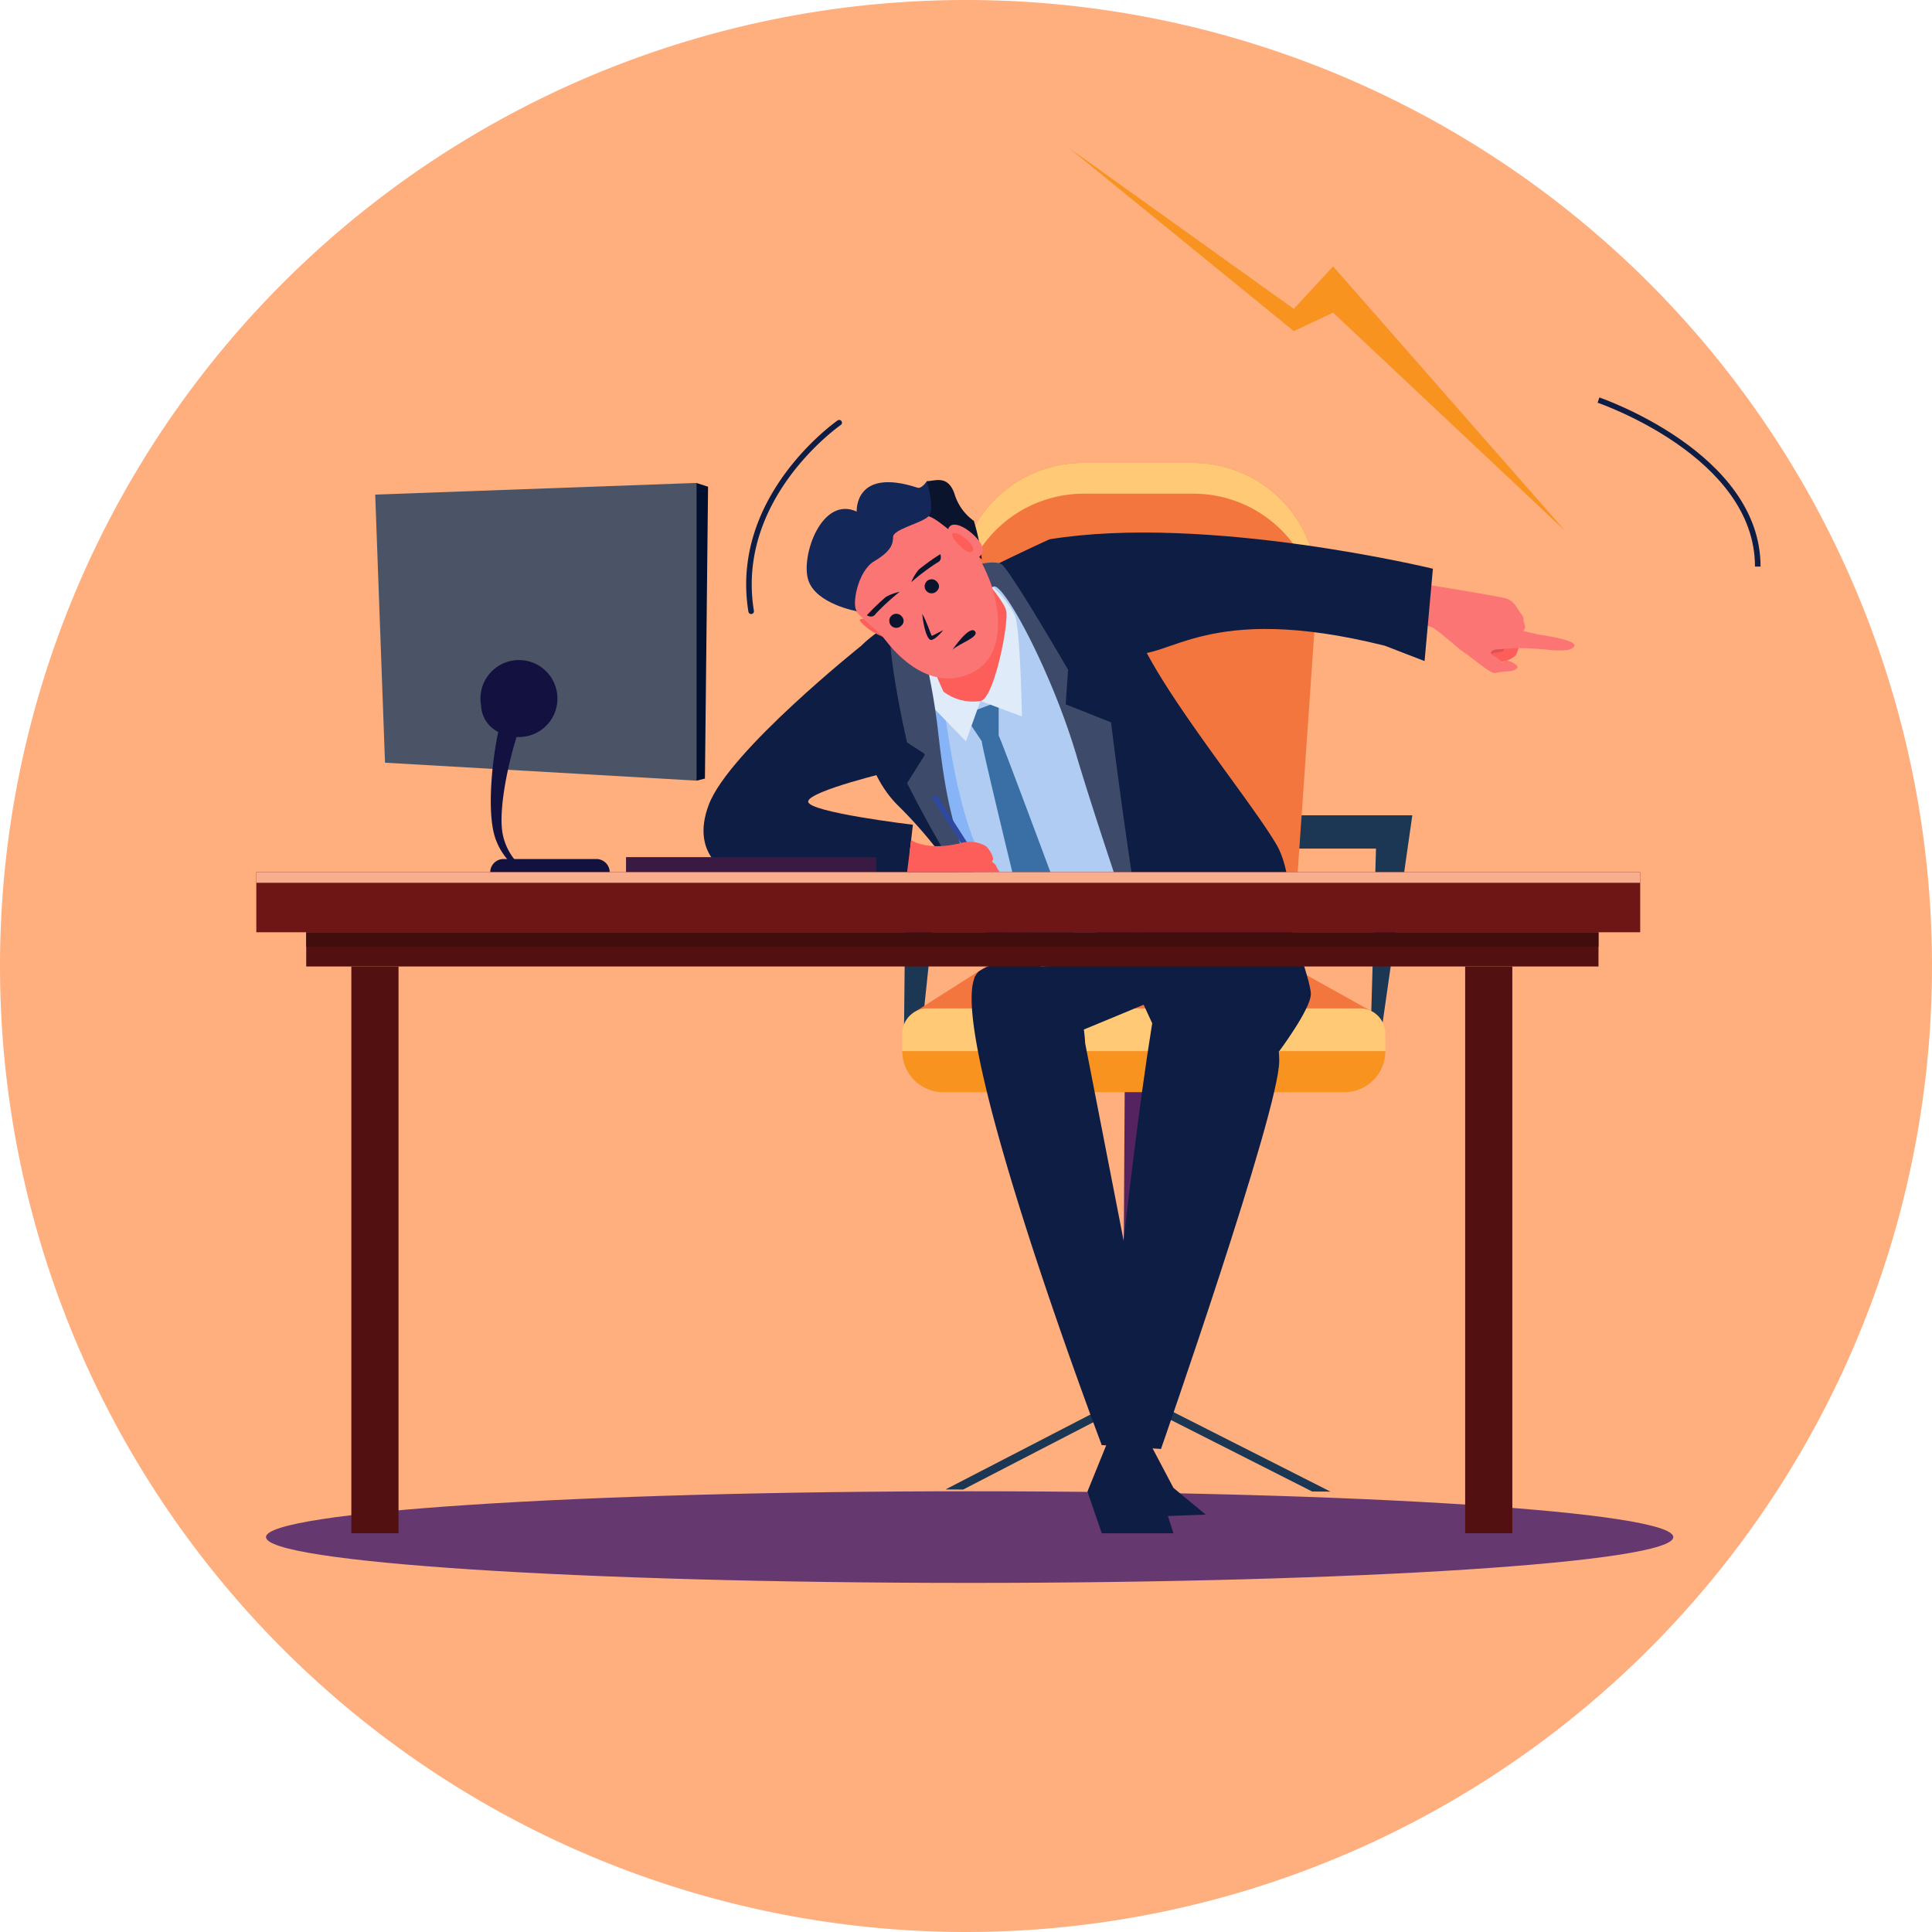 <svg xmlns="http://www.w3.org/2000/svg" xmlns:xlink="http://www.w3.org/1999/xlink" width="169" height="169" viewBox="0 0 169 169">
  <defs>
    <clipPath id="clip-path">
      <rect id="Rectángulo_378493" data-name="Rectángulo 378493" width="131.579" height="125.519" fill="none"/>
    </clipPath>
    <clipPath id="clip-path-2">
      <path id="Trazado_825032" data-name="Trazado 825032" d="M45.283,128.59l.857,23.452,27.241,1.57V127.57Z" transform="translate(-45.283 -127.57)" fill="none"/>
    </clipPath>
    <linearGradient id="linear-gradient" x1="-0.14" y1="2.672" x2="-0.134" y2="2.672" gradientUnits="objectBoundingBox">
      <stop offset="0" stop-color="#7f898f"/>
      <stop offset="1" stop-color="#4a5466"/>
    </linearGradient>
  </defs>
  <g id="Grupo_1074869" data-name="Grupo 1074869" transform="translate(-384.743 -2058.1)">
    <g id="Grupo_159182" data-name="Grupo 159182" transform="translate(384.743 2058.1)">
      <path id="Unión_12" data-name="Unión 12" d="M84.5,0A84.5,84.5,0,1,1,0,84.5,84.5,84.5,0,0,1,84.5,0Z" transform="translate(0 0)" fill="#ffae7e"/>
    </g>
    <g id="Grupo_1074900" data-name="Grupo 1074900" transform="translate(407.164 2071.045)">
      <g id="Grupo_1074895" data-name="Grupo 1074895">
        <g id="Grupo_1074894" data-name="Grupo 1074894" clip-path="url(#clip-path)">
          <path id="Trazado_824999" data-name="Trazado 824999" d="M126.793,515.621c0,2.214-27.558,4.008-61.551,4.008S3.69,517.835,3.69,515.621s27.558-4.008,61.551-4.008,61.551,1.795,61.551,4.008" transform="translate(-2.843 -394.111)" fill="#653870"/>
          <path id="Trazado_825000" data-name="Trazado 825000" d="M394.129,254.155v2.913h7.424l-.5,17.28.777.066,2.674-18.678.226-1.581Z" transform="translate(-303.61 -195.783)" fill="#1b3753"/>
          <path id="Trazado_825001" data-name="Trazado 825001" d="M255.461,258.446l-7.569,2.131-1.049.3-.01,1.023-.146,14.283,1.555.09,1.388-13.154,6.621-1.864Z" transform="translate(-190.029 -199.089)" fill="#1b3753"/>
          <rect id="Rectángulo_378488" data-name="Rectángulo 378488" width="30.645" height="1.959" transform="matrix(0.006, -1, 1, 0.006, 75.797, 109.71)" fill="#542360"/>
          <path id="Trazado_825002" data-name="Trazado 825002" d="M264.022,483.815l14.521-7.509L278.5,483.9l1.037.006.042-7.5,14.969,7.581,1.6.008-16.321-8.265-.339.228-.94-.005v.063l-.442-.291-15.632,8.083Z" transform="translate(-202.189 -366.464)" fill="#1b3753"/>
          <path id="Trazado_825003" data-name="Trazado 825003" d="M330.81,468.641l-3.3-.018.009-1.728a1.577,1.577,0,0,1,1.586-1.568h.151a1.578,1.578,0,0,1,1.569,1.586Z" transform="translate(-252.287 -358.456)" fill="#542360"/>
          <path id="Trazado_825004" data-name="Trazado 825004" d="M290.467,315.817H250.072l6.405-4.077h26.68Z" transform="translate(-192.638 -240.143)" fill="#f3763f"/>
          <path id="Trazado_825005" data-name="Trazado 825005" d="M296.6,164H270.165l-2.61-32.291A10.881,10.881,0,0,1,278.4,119.947h9.59a10.882,10.882,0,0,1,10.855,11.635Z" transform="translate(-206.078 -92.399)" fill="#f3763f"/>
          <path id="Trazado_825006" data-name="Trazado 825006" d="M278.46,122.638h9.59a10.886,10.886,0,0,1,10.77,9.314l.026-.371a10.882,10.882,0,0,0-10.855-11.635H278.4A10.882,10.882,0,0,0,267.555,131.7l.068.838a10.884,10.884,0,0,1,10.838-9.9" transform="translate(-206.078 -92.398)" fill="#ffc976"/>
          <path id="Trazado_825007" data-name="Trazado 825007" d="M184.128,189.567s-11.535,9.2-13.327,13.87,2.054,6.178,2.054,6.178h15.28l.505-4.387s-9.159-1.091-9.159-2.025,7.569-2.719,7.569-2.719Z" transform="translate(-131.207 -146.029)" fill="#0e1d43"/>
          <path id="Trazado_825008" data-name="Trazado 825008" d="M246.019,149.023s-13.021,5.854-16.478,9.312c-.045.045-1.553,9.217,3.18,13.949a39.331,39.331,0,0,1,8.39,12.146c1.285,2.921,0,7.245,0,7.245l13.371-2.609,12.22.272s1.4-9.7-.818-13.555S255.25,161.76,253.5,156.735s-7.479-7.712-7.479-7.712" transform="translate(-176.619 -114.797)" fill="#0e1d43"/>
          <path id="Trazado_825009" data-name="Trazado 825009" d="M255.5,160.046l-7.175,3.495,1.253,11.5,2.335,9.874,4.033,5.375,4.074,3.214,2.28,3.8,4.864-10.518-5.31-14.9-1-4.265-4.557-7.576Z" transform="translate(-191.295 -123.289)" fill="#b1ccf3"/>
          <path id="Trazado_825010" data-name="Trazado 825010" d="M261.805,201.7l-4.074-3.214c-2.359-3.593-5.155-4.1-7.073-21.72L250,170.744l-2.131,1.038,1.253,11.5,2.335,9.874,4.034,5.375,4.074,3.213,2.28,3.8.986-2.133Z" transform="translate(-190.943 -131.529)" fill="#86b4f6"/>
          <path id="Trazado_825011" data-name="Trazado 825011" d="M269.528,211.952l3.036-1.16v3l-1.477.486Z" transform="translate(-207.626 -162.38)" fill="#396fa5"/>
          <path id="Trazado_825012" data-name="Trazado 825012" d="M281.02,243.965s-4.8-19.614-4.708-19.838a1.43,1.43,0,0,1,1.477-.486c.138.085,6.479,17.191,6.479,17.191l.638,2.388Z" transform="translate(-212.85 -172.228)" fill="#396fa5"/>
          <path id="Trazado_825013" data-name="Trazado 825013" d="M251.124,176.893l-1.269,3.528-3.555-3.661-2.53-5.631,8.343-4.29a8.108,8.108,0,0,1,2.018,2.549c.5,1.274.621,8.859.621,8.859Z" transform="translate(-187.783 -128.522)" fill="#e0ebfa"/>
          <path id="Trazado_825014" data-name="Trazado 825014" d="M251.032,158.1c1.013,1.013,5.74,9.161,5.74,9.161l-.209,3.021,3.965,1.577s2.921,23.851,4.37,25.3c0,0-5.3-15.334-7.4-22.423s-6.172-14.773-7.187-14.773l-7.049,2.48a56.483,56.483,0,0,1,2.16,10.423c.7,6.076,1.714,12.854,6.934,16.671s5.517,8.263,5.517,8.263-2.69-5.642-5.985-7.172-9.2-13.458-9.2-13.458l1.588-2.519-1.588-1.032s-2.564-10.88-1.085-12.361,8.413-4.171,9.426-3.158" transform="translate(-185.762 -121.617)" fill="#3e4a69"/>
          <path id="Trazado_825015" data-name="Trazado 825015" d="M254.832,166.8a26.089,26.089,0,0,0,1.551,4.2,4.323,4.323,0,0,0,3.227.817c1.212-.187,2.511-6.9,2.252-7.908s-2.668-3.661-2.668-3.661-4.925,3.389-4.363,6.556" transform="translate(-196.27 -123.439)" fill="#fd5e5a"/>
          <path id="Trazado_825016" data-name="Trazado 825016" d="M230.651,179.436s-1.149-.237-.683.228a5.032,5.032,0,0,0,1.937,1.275c.409,0-1.254-1.5-1.254-1.5" transform="translate(-177.066 -138.178)" fill="#fd5e5a"/>
          <path id="Trazado_825017" data-name="Trazado 825017" d="M231.982,139.777s-2.512,1.169-4.061,1.957-3.768,3.739-3.3,5.171,2.574,2.728,3.353,3.747c1.938,2.533,4.7,4.279,7.549,2.935,2.822-1.332,2.641-4.947,1.79-7.614-.438-1.373-2.789-6.634-5.331-6.2" transform="translate(-172.983 -107.655)" fill="#fc7575"/>
          <path id="Trazado_825018" data-name="Trazado 825018" d="M259.058,133.414s-3.668-3.571-4.661-3.775-.152-3.071-.152-3.071c.7,0,1.841-.586,2.425,1.109a4.466,4.466,0,0,0,1.694,2.366,18.223,18.223,0,0,1,.694,3.371" transform="translate(-195.597 -97.424)" fill="#0a142d"/>
          <path id="Trazado_825019" data-name="Trazado 825019" d="M288.279,331.447H246.024v-1.53a2.207,2.207,0,0,1,2.207-2.208h37.84a2.207,2.207,0,0,1,2.208,2.208Z" transform="translate(-189.52 -252.444)" fill="#ffc976"/>
          <path id="Trazado_825020" data-name="Trazado 825020" d="M288.279,343.985H246.024a3.588,3.588,0,0,0,3.588,3.589H284.69a3.589,3.589,0,0,0,3.589-3.589" transform="translate(-189.52 -264.982)" fill="#f7931e"/>
          <path id="Trazado_825021" data-name="Trazado 825021" d="M282.374,316.9c-.171-3.806-2.126-7-5.933-7.153a5.526,5.526,0,0,0-3.286.83c-4.067,2.632,10.675,41.492,10.675,41.492l5.179-1.124Z" transform="translate(-209.874 -238.602)" fill="#0e1d43"/>
          <path id="Trazado_825022" data-name="Trazado 825022" d="M279.967,295.6l20.8-4.812s2.265,5.948,2.265,7.23-2.762,4.987-2.762,4.987L289.3,300.882l-.895-1.935-5.236,2.172-9.459-.218-.082-4.417Z" transform="translate(-210.787 -224.004)" fill="#0e1d43"/>
          <path id="Trazado_825023" data-name="Trazado 825023" d="M326.771,316.278s.6-2.034,4.306-2.512,6.459,3.439,6.459,7.775-10.343,33.932-10.343,33.932l-5.179-.335s2.74-28,4.756-38.861" transform="translate(-248.058 -241.673)" fill="#0e1d43"/>
          <path id="Trazado_825024" data-name="Trazado 825024" d="M327.364,489.576l2.271,4.3,2.819,2.335-5.09.187-2.335-3.409-1.261-.841.514-3.176Z" transform="translate(-249.408 -376.668)" fill="#0e1d43"/>
          <path id="Trazado_825025" data-name="Trazado 825025" d="M318.86,486.985l-2.306,5.684,1.254,3.648h6.27l-2.85-8.835Z" transform="translate(-243.852 -375.139)" fill="#0e1d43"/>
          <rect id="Rectángulo_378489" data-name="Rectángulo 378489" width="113.039" height="2.992" transform="translate(4.366 68.605)" fill="#531010"/>
          <rect id="Rectángulo_378490" data-name="Rectángulo 378490" width="113.039" height="1.267" transform="translate(4.366 68.605)" fill="#420d0d"/>
          <rect id="Rectángulo_378491" data-name="Rectángulo 378491" width="4.127" height="49.58" transform="translate(8.313 71.597)" fill="#531010"/>
          <rect id="Rectángulo_378492" data-name="Rectángulo 378492" width="4.127" height="49.58" transform="translate(105.742 71.597)" fill="#531010"/>
          <path id="Trazado_825026" data-name="Trazado 825026" d="M470.936,186.183c-.049,0-1.169.765-1.329,1.2s.41.81.888.833a1.559,1.559,0,0,0,1.313-1.076c.023-.47-.871-.961-.871-.961" transform="translate(-361.731 -143.422)" fill="#dd5252"/>
          <path id="Trazado_825027" data-name="Trazado 825027" d="M472.355,188.082a6.929,6.929,0,0,1-.391,1.079,2.088,2.088,0,0,1-1.9.525c-.236-.158-.559-.38-.347-.573s1-.191,1.13-.307.184-.461.475-.725,1.027,0,1.027,0" transform="translate(-361.788 -144.795)" fill="#fd5e5a"/>
          <path id="Trazado_825028" data-name="Trazado 825028" d="M425.477,167.475s3.949-.691,5.169.194,1.943,1.649,2.629,2.1,2.245,1.83,2.64,1.751a7.246,7.246,0,0,1,1.239-.161c.252.012.717-.184.727-.379s-1.021-.829-1.346-.394a5.278,5.278,0,0,0-.605-.491c-.19-.107-.544-.268-.291-.5s1.022-.134,1.687-.257a27.941,27.941,0,0,1,3.6.185c.487.024,1.81.113,1.925-.41s-3.12-.957-3.12-.957l-1.359-.321a.54.54,0,0,0,.118-.606c-.184-.358-.005-.553-.276-.852s-.532-1.1-1.285-1.366-11.72-1.979-11.72-1.979Z" transform="translate(-327.551 -125.589)" fill="#fc7575"/>
          <path id="Trazado_825029" data-name="Trazado 825029" d="M302.17,147.053s3.506,9.341,6.985,9.988,6.634-4.588,22.329-.676l3.479,1.344.728-8.079s-19.794-4.8-33.52-2.576" transform="translate(-232.771 -112.827)" fill="#0e1d43"/>
          <path id="Trazado_825030" data-name="Trazado 825030" d="M162.7,270.1H140.81v1.507l21.893-.115Z" transform="translate(-108.47 -208.066)" fill="#3a1942"/>
          <path id="Trazado_825031" data-name="Trazado 825031" d="M90.249,270.8h8.128a1.161,1.161,0,0,1,1.161,1.161v.231H89.088v-.231a1.161,1.161,0,0,1,1.161-1.161" transform="translate(-68.627 -208.602)" fill="#12113f"/>
        </g>
      </g>
      <g id="Grupo_1074897" data-name="Grupo 1074897" transform="translate(10.4 29.299)">
        <g id="Grupo_1074896" data-name="Grupo 1074896" clip-path="url(#clip-path-2)">
          <rect id="Rectángulo_378494" data-name="Rectángulo 378494" width="38.217" height="38.309" transform="matrix(0.684, -0.729, 0.729, 0.684, -12.995, 13.847)" fill="url(#linear-gradient)"/>
        </g>
      </g>
      <g id="Grupo_1074899" data-name="Grupo 1074899">
        <g id="Grupo_1074898" data-name="Grupo 1074898" clip-path="url(#clip-path)">
          <path id="Trazado_825033" data-name="Trazado 825033" d="M168.64,127.9l-1.019-.326v26.042l.745-.186Z" transform="translate(-129.124 -98.271)" fill="#000f2e"/>
          <path id="Trazado_825034" data-name="Trazado 825034" d="M85.607,203.043a3.367,3.367,0,1,1,3.312,2.765c-.069,0-.138,0-.206-.006-.784,2.473-1.7,6.8-1.147,8.794a5.176,5.176,0,0,0,2.045,2.935l-.149.244a5.653,5.653,0,0,1-2.567-3c-.785-2.07-.39-6.58.214-9.413a2.684,2.684,0,0,1-1.5-2.315" transform="translate(-65.946 -154.281)" fill="#12113f"/>
          <rect id="Rectángulo_378495" data-name="Rectángulo 378495" width="121.053" height="5.263" transform="translate(0 63.342)" fill="#6e1515"/>
          <rect id="Rectángulo_378496" data-name="Rectángulo 378496" width="121.053" height="0.936" transform="translate(0 63.342)" fill="#f8ad8c"/>
          <path id="Trazado_825035" data-name="Trazado 825035" d="M261.764,252.485l-3.813-5.948a.243.243,0,0,0-.409.262l3.814,5.948a.243.243,0,1,0,.408-.262" transform="translate(-198.363 -189.829)" fill="#2f499f"/>
          <path id="Trazado_825036" data-name="Trazado 825036" d="M248.222,263.578l-.351,2.806h8.01c.222,0-.043-.076-.185-.46s-.528-.384-.345-.566-.251-.92-.545-1.213a2.76,2.76,0,0,0-2.063-.344c-3.115.818-4.522-.223-4.522-.223" transform="translate(-190.943 -203.042)" fill="#fd5e5a"/>
          <path id="Trazado_825037" data-name="Trazado 825037" d="M220.108,126.9s.751,2.471.152,3.071-3.1,1.134-3.1,1.806-.234,1.285-1.665,2.132-1.983,3.883-1.5,4.365c0,0-3.583-.625-4.255-2.728s1.17-7.391,4.238-5.989c0,0-.238-3.907,5.317-2.089.371.121.818-.568.818-.568" transform="translate(-161.459 -97.752)" fill="#132759"/>
          <path id="Trazado_825038" data-name="Trazado 825038" d="M264.4,145.683s-1.5-1.659-.691-2.144,2.87,1.327,2.791,2.144-1.222,1.4-2.1,0" transform="translate(-202.957 -110.51)" fill="#fc7575"/>
          <path id="Trazado_825039" data-name="Trazado 825039" d="M265.747,146.808s-.935-.433-.731.093,1.368,1.729,1.762,1.335-1.031-1.428-1.031-1.428" transform="translate(-204.127 -112.961)" fill="#fd5e5a"/>
          <path id="Trazado_825040" data-name="Trazado 825040" d="M265.114,185.371s1.45-2.149,1.954-1.645-1.414,1.105-1.954,1.645" transform="translate(-204.225 -141.471)" fill="#0a142d"/>
          <path id="Trazado_825041" data-name="Trazado 825041" d="M254.487,179.378c-.145-.265-.429-1.208-.833-1.926.017.467.3,2.2.743,2.279.316.028.888-.6,1.083-.855-.444.208-.822.436-.993.5m-.052.018,0,0s-.01,0,0,0" transform="translate(-195.397 -136.697)" fill="#0a142d"/>
          <path id="Trazado_825042" data-name="Trazado 825042" d="M251.989,154.7a19.847,19.847,0,0,0-1.871,1.341,4.006,4.006,0,0,0-.668,1.112,20,20,0,0,1,2.275-1.712c.486-.2.263-.741.263-.741" transform="translate(-192.159 -119.173)" fill="#0a142d"/>
          <path id="Trazado_825043" data-name="Trazado 825043" d="M232.519,171.114a19.91,19.91,0,0,1,1.659-1.6,4.011,4.011,0,0,1,1.215-.454,20.013,20.013,0,0,0-2.1,1.926c-.284.441-.777.124-.777.124" transform="translate(-179.116 -130.235)" fill="#0a142d"/>
          <path id="Trazado_825044" data-name="Trazado 825044" d="M256.638,165.173a.614.614,0,1,1,.047-.72.523.523,0,0,1-.047.72" transform="translate(-197.091 -126.439)" fill="#0a142d"/>
          <path id="Trazado_825045" data-name="Trazado 825045" d="M243.165,178.31a.614.614,0,1,1,.048-.72.524.524,0,0,1-.048.72" transform="translate(-186.712 -136.558)" fill="#0a142d"/>
          <path id="Trazado_825046" data-name="Trazado 825046" d="M309.527,0l19.665,14.077,3.435-3.721,20.311,23.15L332.628,14.4l-3.435,1.618Z" transform="translate(-238.438 0)" fill="#f7931e"/>
          <path id="Trazado_825047" data-name="Trazado 825047" d="M187.013,120.5a.243.243,0,0,1-.24-.2c-1.655-10.146,7.722-16.679,7.817-16.744a.243.243,0,0,1,.274.4c-.093.063-9.216,6.427-7.612,16.264a.243.243,0,0,1-.2.279.259.259,0,0,1-.039,0" transform="translate(-143.727 -79.734)" fill="#0e1d43"/>
          <path id="Trazado_825048" data-name="Trazado 825048" d="M525.106,109.811h-.485c0-9.6-13.628-14.283-13.766-14.33l.155-.46c.141.048,14.1,4.842,14.1,14.79" transform="translate(-393.527 -73.198)" fill="#0e1d43"/>
        </g>
      </g>
    </g>
  </g>
</svg>
